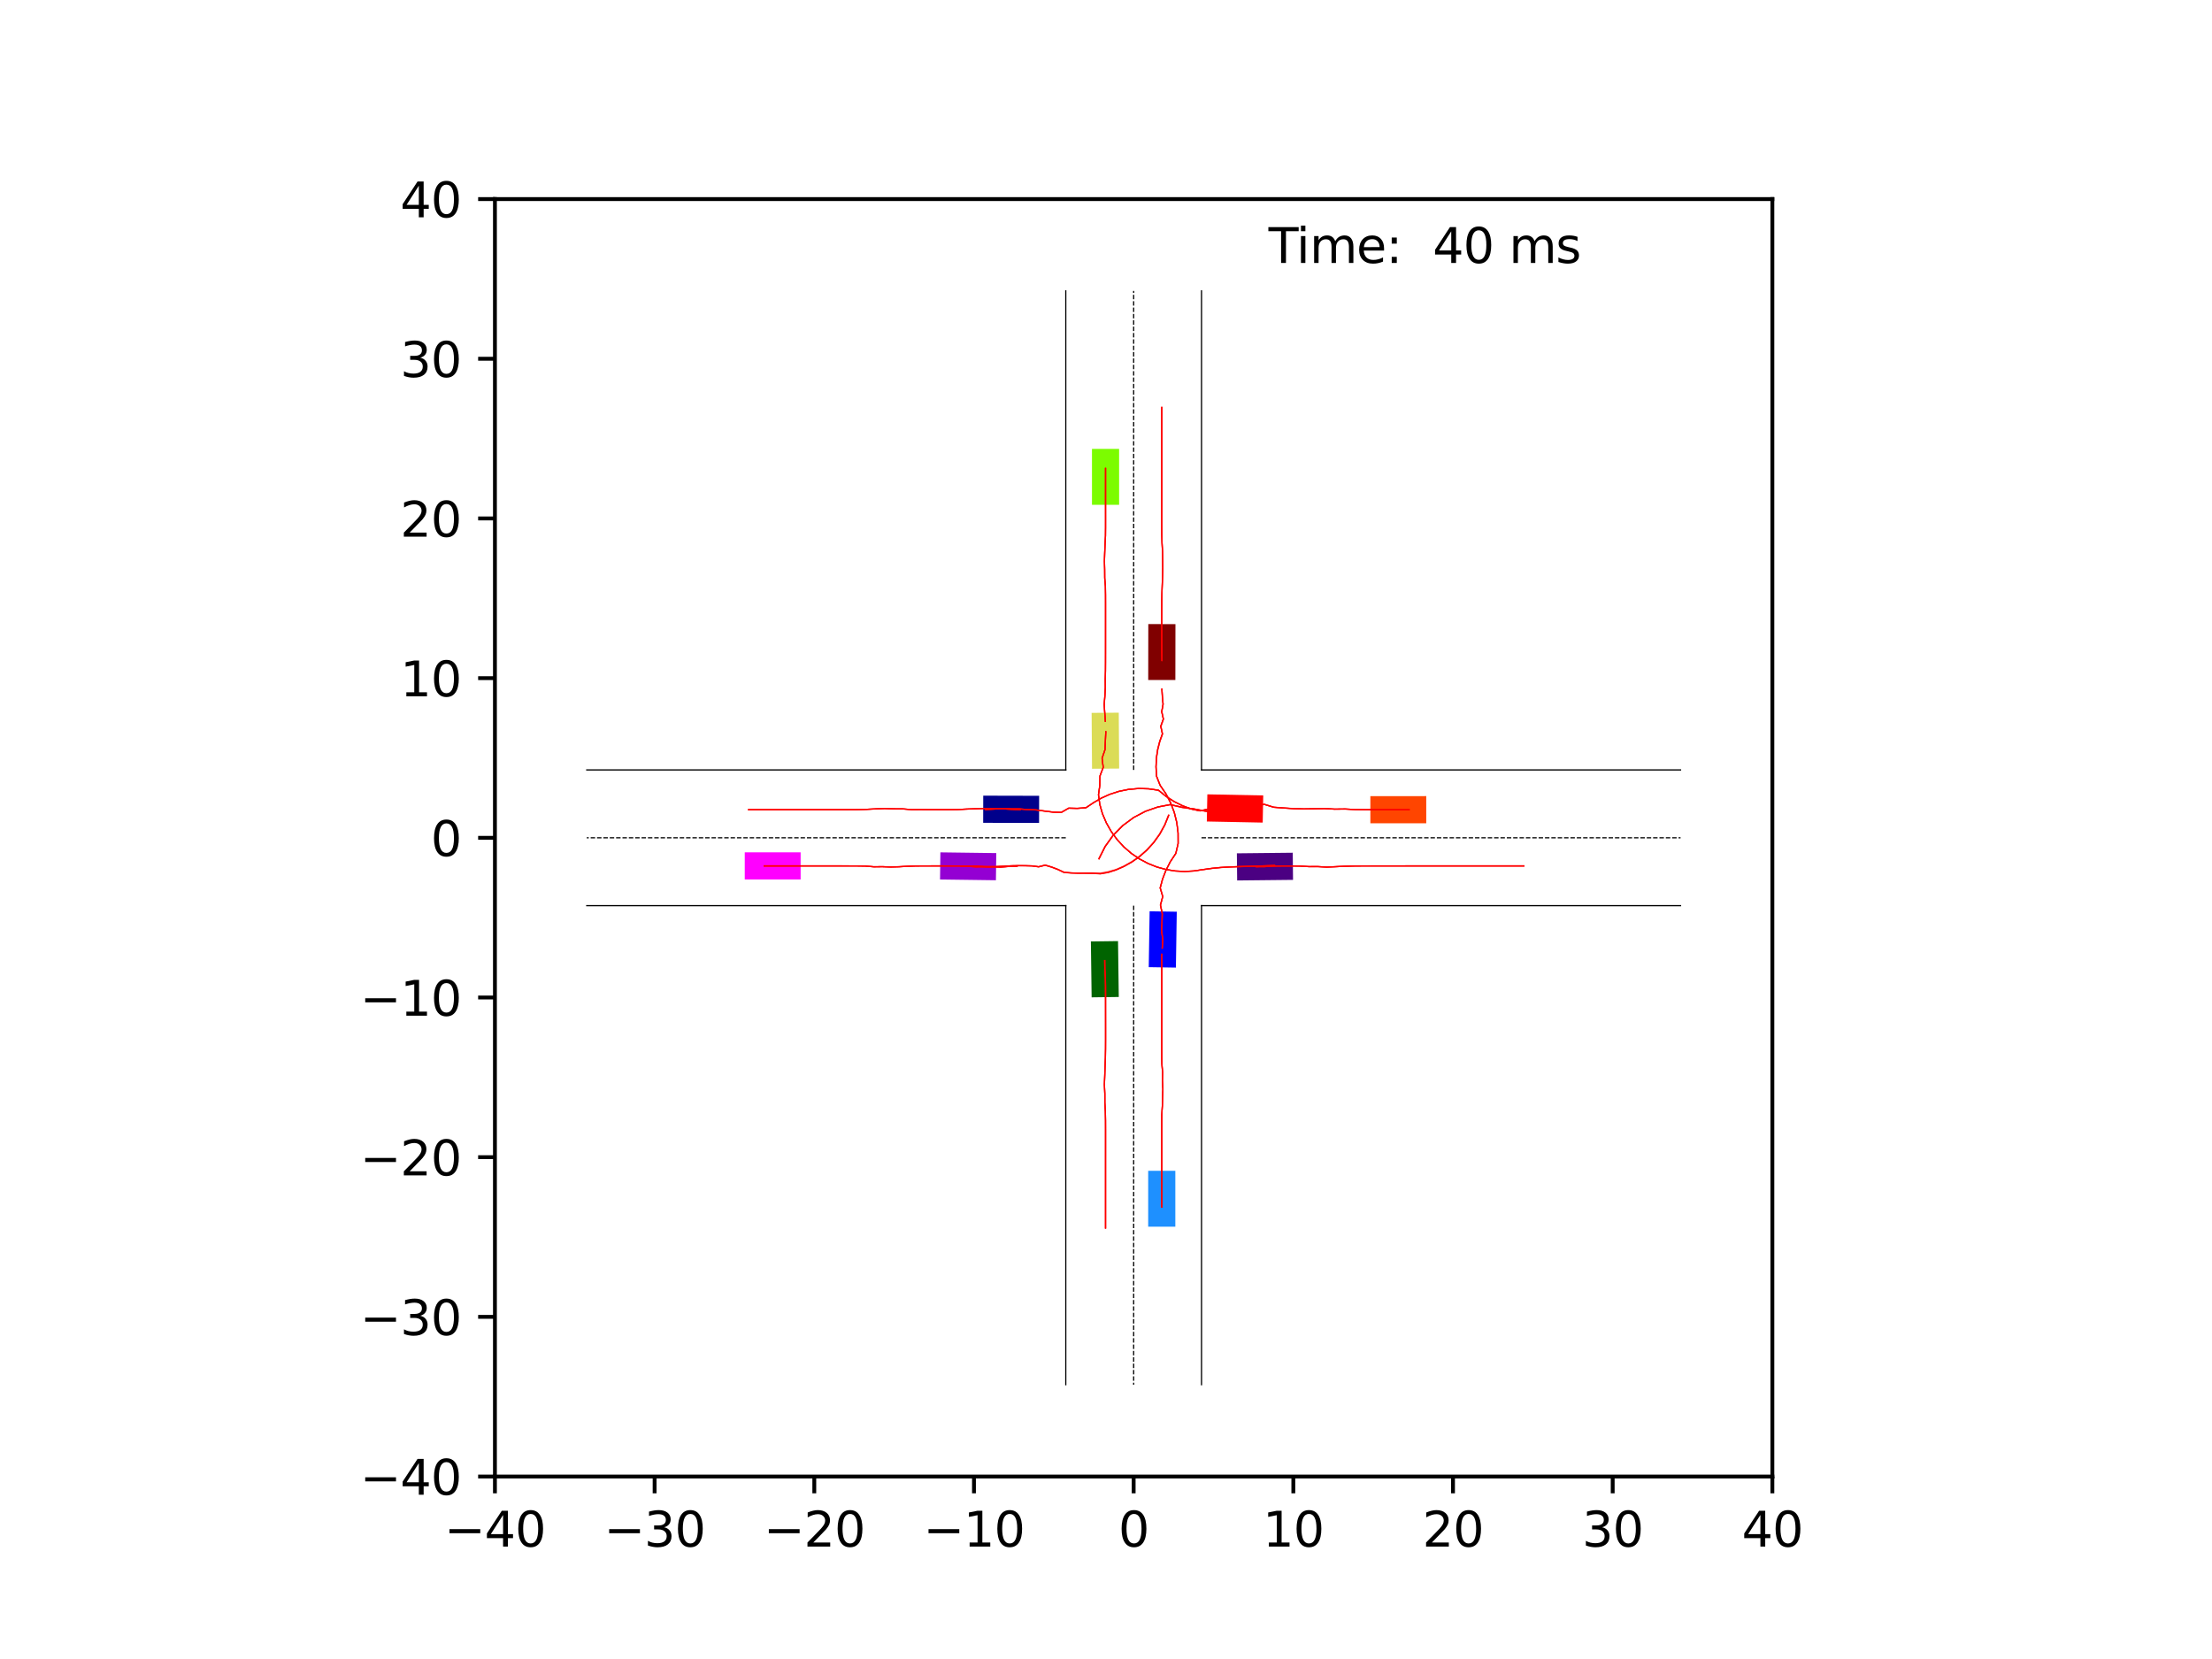 <?xml version="1.0" encoding="utf-8" standalone="no"?>
<!DOCTYPE svg PUBLIC "-//W3C//DTD SVG 1.1//EN"
  "http://www.w3.org/Graphics/SVG/1.1/DTD/svg11.dtd">
<svg xmlns:xlink="http://www.w3.org/1999/xlink" width="460.8pt" height="345.6pt" viewBox="0 0 460.8 345.6" xmlns="http://www.w3.org/2000/svg" version="1.1">
 <defs>
  <style type="text/css">*{stroke-linejoin: round; stroke-linecap: butt}</style>
 </defs>
 <g id="figure_1">
  <g id="patch_1">
   <path d="M 0 345.6 
L 460.8 345.6 
L 460.8 0 
L 0 0 
z
" style="fill: #ffffff"/>
  </g>
  <g id="axes_1">
   <g id="patch_2">
    <path d="M 103.104 307.584 
L 369.216 307.584 
L 369.216 41.472 
L 103.104 41.472 
z
" style="fill: #ffffff"/>
   </g>
   <g id="patch_3">
    <path d="M 216.47 165.779 
L 204.827 165.752 
L 204.814 171.407 
L 216.457 171.434 
z
" clip-path="url(#p7c7350e64f)" style="fill: #00008b"/>
   </g>
   <g id="patch_4">
    <path d="M 244.85 141.66 
L 244.868 130.018 
L 239.213 130.009 
L 239.195 141.651 
z
" clip-path="url(#p7c7350e64f)" style="fill: #800000"/>
   </g>
   <g id="patch_5">
    <path d="M 227.251 196.122 
L 227.406 207.764 
L 233.061 207.688 
L 232.905 196.047 
z
" clip-path="url(#p7c7350e64f)" style="fill: #006400"/>
   </g>
   <g id="patch_6">
    <path d="M 257.721 183.418 
L 269.363 183.293 
L 269.303 177.639 
L 257.661 177.763 
z
" clip-path="url(#p7c7350e64f)" style="fill: #4b0082"/>
   </g>
   <g id="patch_7">
    <path d="M 244.96 201.568 
L 245.144 189.927 
L 239.489 189.838 
L 239.306 201.479 
z
" clip-path="url(#p7c7350e64f)" style="fill: #0000ff"/>
   </g>
   <g id="patch_8">
    <path d="M 263.154 165.706 
L 251.514 165.477 
L 251.403 171.13 
L 263.043 171.36 
z
" clip-path="url(#p7c7350e64f)" style="fill: #ff0000"/>
   </g>
   <g id="patch_9">
    <path d="M 227.404 148.503 
L 227.488 160.145 
L 233.142 160.104 
L 233.059 148.462 
z
" clip-path="url(#p7c7350e64f)" style="fill: #dbdc56"/>
   </g>
   <g id="patch_10">
    <path d="M 195.826 183.215 
L 207.467 183.371 
L 207.543 177.716 
L 195.901 177.561 
z
" clip-path="url(#p7c7350e64f)" style="fill: #9400d3"/>
   </g>
   <g id="patch_11">
    <path d="M 244.843 255.542 
L 244.843 243.9 
L 239.188 243.9 
L 239.188 255.542 
z
" clip-path="url(#p7c7350e64f)" style="fill: #1e90ff"/>
   </g>
   <g id="patch_12">
    <path d="M 297.114 165.845 
L 285.471 165.851 
L 285.474 171.506 
L 297.116 171.5 
z
" clip-path="url(#p7c7350e64f)" style="fill: #ff4500"/>
   </g>
   <g id="patch_13">
    <path d="M 227.477 93.514 
L 227.478 105.156 
L 233.133 105.156 
L 233.132 93.514 
z
" clip-path="url(#p7c7350e64f)" style="fill: #7cfc00"/>
   </g>
   <g id="patch_14">
    <path d="M 155.146 183.211 
L 166.788 183.211 
L 166.788 177.556 
L 155.146 177.556 
z
" clip-path="url(#p7c7350e64f)" style="fill: #ff00ff"/>
   </g>
   <g id="matplotlib.axis_1">
    <g id="xtick_1">
     <g id="line2d_1">
      <defs>
       <path id="m6abb09e173" d="M 0 0 
L 0 3.5 
" style="stroke: #000000; stroke-width: 0.8"/>
      </defs>
      <g>
       <use xlink:href="#m6abb09e173" x="103.104" y="307.584" style="stroke: #000000; stroke-width: 0.8"/>
      </g>
     </g>
     <g id="text_1">
      <!-- −40 -->
      <g transform="translate(92.552 322.182) scale(0.1 -0.1)">
       <defs>
        <path id="DejaVuSans-2212" d="M 678 2272 
L 4684 2272 
L 4684 1741 
L 678 1741 
L 678 2272 
z
" transform="scale(0.016)"/>
        <path id="DejaVuSans-34" d="M 2419 4116 
L 825 1625 
L 2419 1625 
L 2419 4116 
z
M 2253 4666 
L 3047 4666 
L 3047 1625 
L 3713 1625 
L 3713 1100 
L 3047 1100 
L 3047 0 
L 2419 0 
L 2419 1100 
L 313 1100 
L 313 1709 
L 2253 4666 
z
" transform="scale(0.016)"/>
        <path id="DejaVuSans-30" d="M 2034 4250 
Q 1547 4250 1301 3770 
Q 1056 3291 1056 2328 
Q 1056 1369 1301 889 
Q 1547 409 2034 409 
Q 2525 409 2770 889 
Q 3016 1369 3016 2328 
Q 3016 3291 2770 3770 
Q 2525 4250 2034 4250 
z
M 2034 4750 
Q 2819 4750 3233 4129 
Q 3647 3509 3647 2328 
Q 3647 1150 3233 529 
Q 2819 -91 2034 -91 
Q 1250 -91 836 529 
Q 422 1150 422 2328 
Q 422 3509 836 4129 
Q 1250 4750 2034 4750 
z
" transform="scale(0.016)"/>
       </defs>
       <use xlink:href="#DejaVuSans-2212"/>
       <use xlink:href="#DejaVuSans-34" x="83.789"/>
       <use xlink:href="#DejaVuSans-30" x="147.412"/>
      </g>
     </g>
    </g>
    <g id="xtick_2">
     <g id="line2d_2">
      <g>
       <use xlink:href="#m6abb09e173" x="136.368" y="307.584" style="stroke: #000000; stroke-width: 0.8"/>
      </g>
     </g>
     <g id="text_2">
      <!-- −30 -->
      <g transform="translate(125.816 322.182) scale(0.1 -0.1)">
       <defs>
        <path id="DejaVuSans-33" d="M 2597 2516 
Q 3050 2419 3304 2112 
Q 3559 1806 3559 1356 
Q 3559 666 3084 287 
Q 2609 -91 1734 -91 
Q 1441 -91 1130 -33 
Q 819 25 488 141 
L 488 750 
Q 750 597 1062 519 
Q 1375 441 1716 441 
Q 2309 441 2620 675 
Q 2931 909 2931 1356 
Q 2931 1769 2642 2001 
Q 2353 2234 1838 2234 
L 1294 2234 
L 1294 2753 
L 1863 2753 
Q 2328 2753 2575 2939 
Q 2822 3125 2822 3475 
Q 2822 3834 2567 4026 
Q 2313 4219 1838 4219 
Q 1578 4219 1281 4162 
Q 984 4106 628 3988 
L 628 4550 
Q 988 4650 1302 4700 
Q 1616 4750 1894 4750 
Q 2613 4750 3031 4423 
Q 3450 4097 3450 3541 
Q 3450 3153 3228 2886 
Q 3006 2619 2597 2516 
z
" transform="scale(0.016)"/>
       </defs>
       <use xlink:href="#DejaVuSans-2212"/>
       <use xlink:href="#DejaVuSans-33" x="83.789"/>
       <use xlink:href="#DejaVuSans-30" x="147.412"/>
      </g>
     </g>
    </g>
    <g id="xtick_3">
     <g id="line2d_3">
      <g>
       <use xlink:href="#m6abb09e173" x="169.632" y="307.584" style="stroke: #000000; stroke-width: 0.8"/>
      </g>
     </g>
     <g id="text_3">
      <!-- −20 -->
      <g transform="translate(159.08 322.182) scale(0.1 -0.1)">
       <defs>
        <path id="DejaVuSans-32" d="M 1228 531 
L 3431 531 
L 3431 0 
L 469 0 
L 469 531 
Q 828 903 1448 1529 
Q 2069 2156 2228 2338 
Q 2531 2678 2651 2914 
Q 2772 3150 2772 3378 
Q 2772 3750 2511 3984 
Q 2250 4219 1831 4219 
Q 1534 4219 1204 4116 
Q 875 4013 500 3803 
L 500 4441 
Q 881 4594 1212 4672 
Q 1544 4750 1819 4750 
Q 2544 4750 2975 4387 
Q 3406 4025 3406 3419 
Q 3406 3131 3298 2873 
Q 3191 2616 2906 2266 
Q 2828 2175 2409 1742 
Q 1991 1309 1228 531 
z
" transform="scale(0.016)"/>
       </defs>
       <use xlink:href="#DejaVuSans-2212"/>
       <use xlink:href="#DejaVuSans-32" x="83.789"/>
       <use xlink:href="#DejaVuSans-30" x="147.412"/>
      </g>
     </g>
    </g>
    <g id="xtick_4">
     <g id="line2d_4">
      <g>
       <use xlink:href="#m6abb09e173" x="202.896" y="307.584" style="stroke: #000000; stroke-width: 0.8"/>
      </g>
     </g>
     <g id="text_4">
      <!-- −10 -->
      <g transform="translate(192.344 322.182) scale(0.1 -0.1)">
       <defs>
        <path id="DejaVuSans-31" d="M 794 531 
L 1825 531 
L 1825 4091 
L 703 3866 
L 703 4441 
L 1819 4666 
L 2450 4666 
L 2450 531 
L 3481 531 
L 3481 0 
L 794 0 
L 794 531 
z
" transform="scale(0.016)"/>
       </defs>
       <use xlink:href="#DejaVuSans-2212"/>
       <use xlink:href="#DejaVuSans-31" x="83.789"/>
       <use xlink:href="#DejaVuSans-30" x="147.412"/>
      </g>
     </g>
    </g>
    <g id="xtick_5">
     <g id="line2d_5">
      <g>
       <use xlink:href="#m6abb09e173" x="236.16" y="307.584" style="stroke: #000000; stroke-width: 0.8"/>
      </g>
     </g>
     <g id="text_5">
      <!-- 0 -->
      <g transform="translate(232.979 322.182) scale(0.1 -0.1)">
       <use xlink:href="#DejaVuSans-30"/>
      </g>
     </g>
    </g>
    <g id="xtick_6">
     <g id="line2d_6">
      <g>
       <use xlink:href="#m6abb09e173" x="269.424" y="307.584" style="stroke: #000000; stroke-width: 0.8"/>
      </g>
     </g>
     <g id="text_6">
      <!-- 10 -->
      <g transform="translate(263.062 322.182) scale(0.1 -0.1)">
       <use xlink:href="#DejaVuSans-31"/>
       <use xlink:href="#DejaVuSans-30" x="63.623"/>
      </g>
     </g>
    </g>
    <g id="xtick_7">
     <g id="line2d_7">
      <g>
       <use xlink:href="#m6abb09e173" x="302.688" y="307.584" style="stroke: #000000; stroke-width: 0.8"/>
      </g>
     </g>
     <g id="text_7">
      <!-- 20 -->
      <g transform="translate(296.325 322.182) scale(0.1 -0.1)">
       <use xlink:href="#DejaVuSans-32"/>
       <use xlink:href="#DejaVuSans-30" x="63.623"/>
      </g>
     </g>
    </g>
    <g id="xtick_8">
     <g id="line2d_8">
      <g>
       <use xlink:href="#m6abb09e173" x="335.952" y="307.584" style="stroke: #000000; stroke-width: 0.8"/>
      </g>
     </g>
     <g id="text_8">
      <!-- 30 -->
      <g transform="translate(329.589 322.182) scale(0.1 -0.1)">
       <use xlink:href="#DejaVuSans-33"/>
       <use xlink:href="#DejaVuSans-30" x="63.623"/>
      </g>
     </g>
    </g>
    <g id="xtick_9">
     <g id="line2d_9">
      <g>
       <use xlink:href="#m6abb09e173" x="369.216" y="307.584" style="stroke: #000000; stroke-width: 0.8"/>
      </g>
     </g>
     <g id="text_9">
      <!-- 40 -->
      <g transform="translate(362.853 322.182) scale(0.1 -0.1)">
       <use xlink:href="#DejaVuSans-34"/>
       <use xlink:href="#DejaVuSans-30" x="63.623"/>
      </g>
     </g>
    </g>
   </g>
   <g id="matplotlib.axis_2">
    <g id="ytick_1">
     <g id="line2d_10">
      <defs>
       <path id="m838099e446" d="M 0 0 
L -3.5 0 
" style="stroke: #000000; stroke-width: 0.8"/>
      </defs>
      <g>
       <use xlink:href="#m838099e446" x="103.104" y="307.584" style="stroke: #000000; stroke-width: 0.8"/>
      </g>
     </g>
     <g id="text_10">
      <!-- −40 -->
      <g transform="translate(74.999 311.383) scale(0.1 -0.1)">
       <use xlink:href="#DejaVuSans-2212"/>
       <use xlink:href="#DejaVuSans-34" x="83.789"/>
       <use xlink:href="#DejaVuSans-30" x="147.412"/>
      </g>
     </g>
    </g>
    <g id="ytick_2">
     <g id="line2d_11">
      <g>
       <use xlink:href="#m838099e446" x="103.104" y="274.32" style="stroke: #000000; stroke-width: 0.8"/>
      </g>
     </g>
     <g id="text_11">
      <!-- −30 -->
      <g transform="translate(74.999 278.119) scale(0.1 -0.1)">
       <use xlink:href="#DejaVuSans-2212"/>
       <use xlink:href="#DejaVuSans-33" x="83.789"/>
       <use xlink:href="#DejaVuSans-30" x="147.412"/>
      </g>
     </g>
    </g>
    <g id="ytick_3">
     <g id="line2d_12">
      <g>
       <use xlink:href="#m838099e446" x="103.104" y="241.056" style="stroke: #000000; stroke-width: 0.8"/>
      </g>
     </g>
     <g id="text_12">
      <!-- −20 -->
      <g transform="translate(74.999 244.855) scale(0.1 -0.1)">
       <use xlink:href="#DejaVuSans-2212"/>
       <use xlink:href="#DejaVuSans-32" x="83.789"/>
       <use xlink:href="#DejaVuSans-30" x="147.412"/>
      </g>
     </g>
    </g>
    <g id="ytick_4">
     <g id="line2d_13">
      <g>
       <use xlink:href="#m838099e446" x="103.104" y="207.792" style="stroke: #000000; stroke-width: 0.8"/>
      </g>
     </g>
     <g id="text_13">
      <!-- −10 -->
      <g transform="translate(74.999 211.591) scale(0.1 -0.1)">
       <use xlink:href="#DejaVuSans-2212"/>
       <use xlink:href="#DejaVuSans-31" x="83.789"/>
       <use xlink:href="#DejaVuSans-30" x="147.412"/>
      </g>
     </g>
    </g>
    <g id="ytick_5">
     <g id="line2d_14">
      <g>
       <use xlink:href="#m838099e446" x="103.104" y="174.528" style="stroke: #000000; stroke-width: 0.8"/>
      </g>
     </g>
     <g id="text_14">
      <!-- 0 -->
      <g transform="translate(89.742 178.327) scale(0.1 -0.1)">
       <use xlink:href="#DejaVuSans-30"/>
      </g>
     </g>
    </g>
    <g id="ytick_6">
     <g id="line2d_15">
      <g>
       <use xlink:href="#m838099e446" x="103.104" y="141.264" style="stroke: #000000; stroke-width: 0.8"/>
      </g>
     </g>
     <g id="text_15">
      <!-- 10 -->
      <g transform="translate(83.379 145.063) scale(0.1 -0.1)">
       <use xlink:href="#DejaVuSans-31"/>
       <use xlink:href="#DejaVuSans-30" x="63.623"/>
      </g>
     </g>
    </g>
    <g id="ytick_7">
     <g id="line2d_16">
      <g>
       <use xlink:href="#m838099e446" x="103.104" y="108" style="stroke: #000000; stroke-width: 0.8"/>
      </g>
     </g>
     <g id="text_16">
      <!-- 20 -->
      <g transform="translate(83.379 111.799) scale(0.1 -0.1)">
       <use xlink:href="#DejaVuSans-32"/>
       <use xlink:href="#DejaVuSans-30" x="63.623"/>
      </g>
     </g>
    </g>
    <g id="ytick_8">
     <g id="line2d_17">
      <g>
       <use xlink:href="#m838099e446" x="103.104" y="74.736" style="stroke: #000000; stroke-width: 0.8"/>
      </g>
     </g>
     <g id="text_17">
      <!-- 30 -->
      <g transform="translate(83.379 78.535) scale(0.1 -0.1)">
       <use xlink:href="#DejaVuSans-33"/>
       <use xlink:href="#DejaVuSans-30" x="63.623"/>
      </g>
     </g>
    </g>
    <g id="ytick_9">
     <g id="line2d_18">
      <g>
       <use xlink:href="#m838099e446" x="103.104" y="41.472" style="stroke: #000000; stroke-width: 0.8"/>
      </g>
     </g>
     <g id="text_18">
      <!-- 40 -->
      <g transform="translate(83.379 45.271) scale(0.1 -0.1)">
       <use xlink:href="#DejaVuSans-34"/>
       <use xlink:href="#DejaVuSans-30" x="63.623"/>
      </g>
     </g>
    </g>
   </g>
   <g id="line2d_19">
    <path d="M 250.297 288.457 
L 250.297 188.665 
" clip-path="url(#p7c7350e64f)" style="fill: none; stroke: #000000; stroke-width: 0.25; stroke-linecap: square"/>
   </g>
   <g id="line2d_20">
    <path d="M 250.297 188.665 
L 350.089 188.665 
" clip-path="url(#p7c7350e64f)" style="fill: none; stroke: #000000; stroke-width: 0.25; stroke-linecap: square"/>
   </g>
   <g id="line2d_21">
    <path d="M 350.089 160.391 
L 250.297 160.391 
" clip-path="url(#p7c7350e64f)" style="fill: none; stroke: #000000; stroke-width: 0.25; stroke-linecap: square"/>
   </g>
   <g id="line2d_22">
    <path d="M 250.297 160.391 
L 250.297 60.599 
" clip-path="url(#p7c7350e64f)" style="fill: none; stroke: #000000; stroke-width: 0.25; stroke-linecap: square"/>
   </g>
   <g id="line2d_23">
    <path d="M 222.023 60.599 
L 222.023 160.391 
" clip-path="url(#p7c7350e64f)" style="fill: none; stroke: #000000; stroke-width: 0.25; stroke-linecap: square"/>
   </g>
   <g id="line2d_24">
    <path d="M 222.023 160.391 
L 122.231 160.391 
" clip-path="url(#p7c7350e64f)" style="fill: none; stroke: #000000; stroke-width: 0.25; stroke-linecap: square"/>
   </g>
   <g id="line2d_25">
    <path d="M 122.231 188.665 
L 222.023 188.665 
" clip-path="url(#p7c7350e64f)" style="fill: none; stroke: #000000; stroke-width: 0.25; stroke-linecap: square"/>
   </g>
   <g id="line2d_26">
    <path d="M 222.023 188.665 
L 222.023 288.457 
" clip-path="url(#p7c7350e64f)" style="fill: none; stroke: #000000; stroke-width: 0.25; stroke-linecap: square"/>
   </g>
   <g id="line2d_27">
    <path d="M 250.297 174.528 
L 350.089 174.528 
" clip-path="url(#p7c7350e64f)" style="fill: none; stroke-dasharray: 0.925,0.4; stroke-dashoffset: 0; stroke: #000000; stroke-width: 0.25"/>
   </g>
   <g id="line2d_28">
    <path d="M 236.16 160.391 
L 236.16 60.599 
" clip-path="url(#p7c7350e64f)" style="fill: none; stroke-dasharray: 0.925,0.4; stroke-dashoffset: 0; stroke: #000000; stroke-width: 0.25"/>
   </g>
   <g id="line2d_29">
    <path d="M 222.023 174.528 
L 122.231 174.528 
" clip-path="url(#p7c7350e64f)" style="fill: none; stroke-dasharray: 0.925,0.4; stroke-dashoffset: 0; stroke: #000000; stroke-width: 0.25"/>
   </g>
   <g id="line2d_30">
    <path d="M 236.16 188.665 
L 236.16 288.457 
" clip-path="url(#p7c7350e64f)" style="fill: none; stroke-dasharray: 0.925,0.4; stroke-dashoffset: 0; stroke: #000000; stroke-width: 0.25"/>
   </g>
   <g id="line2d_31">
    <path d="M 212.524 168.663 
L 210.642 168.593 
L 208.763 168.493 
L 206.881 168.472 
L 205 168.416 
L 203.118 168.482 
L 201.237 168.552 
L 199.356 168.65 
L 197.472 168.667 
L 195.588 168.668 
L 193.703 168.663 
L 191.817 168.655 
L 189.93 168.663 
L 188.049 168.512 
L 186.161 168.5 
L 184.275 168.43 
L 182.388 168.51 
L 180.502 168.602 
L 178.614 168.66 
L 176.726 168.669 
L 174.838 168.671 
L 172.95 168.672 
L 171.062 168.673 
L 169.174 168.673 
L 167.286 168.673 
L 165.398 168.673 
L 163.51 168.672 
L 161.622 168.673 
L 159.735 168.673 
L 157.847 168.673 
L 155.959 168.672 
" clip-path="url(#p7c7350e64f)" style="fill: none; stroke: #ff0000; stroke-opacity: 0.2; stroke-width: 0.25; stroke-linecap: square"/>
   </g>
   <g id="line2d_32">
    <path d="M 212.524 168.663 
L 210.642 168.593 
L 208.763 168.493 
L 206.881 168.472 
L 205 168.416 
L 203.118 168.482 
L 201.237 168.552 
L 199.356 168.65 
L 197.472 168.667 
L 195.588 168.668 
L 193.703 168.663 
L 191.817 168.654 
L 189.93 168.662 
L 188.049 168.51 
L 186.161 168.499 
L 184.275 168.429 
L 182.388 168.509 
L 180.502 168.601 
L 178.614 168.659 
L 176.726 168.669 
L 174.838 168.671 
L 172.95 168.672 
L 171.062 168.673 
L 169.174 168.673 
L 167.286 168.673 
L 165.398 168.672 
L 163.51 168.672 
L 161.622 168.672 
L 159.734 168.672 
L 157.847 168.672 
L 155.959 168.672 
" clip-path="url(#p7c7350e64f)" style="fill: none; stroke: #ff0000; stroke-opacity: 0.4; stroke-width: 0.25; stroke-linecap: square"/>
   </g>
   <g id="line2d_33">
    <path d="M 212.524 168.663 
L 210.642 168.593 
L 208.763 168.493 
L 206.881 168.472 
L 205 168.416 
L 203.118 168.482 
L 201.237 168.553 
L 199.356 168.651 
L 197.472 168.668 
L 195.588 168.669 
L 193.703 168.664 
L 191.817 168.655 
L 189.93 168.662 
L 188.049 168.51 
L 186.161 168.5 
L 184.275 168.43 
L 182.388 168.509 
L 180.502 168.601 
L 178.614 168.66 
L 176.726 168.669 
L 174.838 168.671 
L 172.95 168.672 
L 171.062 168.673 
L 169.174 168.673 
L 167.286 168.673 
L 165.398 168.672 
L 163.51 168.672 
L 161.622 168.672 
L 159.735 168.672 
L 157.847 168.672 
L 155.959 168.672 
" clip-path="url(#p7c7350e64f)" style="fill: none; stroke: #ff0000; stroke-opacity: 0.6; stroke-width: 0.25; stroke-linecap: square"/>
   </g>
   <g id="line2d_34">
    <path d="M 212.524 168.663 
L 210.642 168.593 
L 208.763 168.493 
L 206.881 168.473 
L 205 168.416 
L 203.118 168.483 
L 201.237 168.553 
L 199.356 168.651 
L 197.472 168.669 
L 195.588 168.67 
L 193.703 168.664 
L 191.817 168.655 
L 189.93 168.661 
L 188.049 168.509 
L 186.161 168.5 
L 184.275 168.43 
L 182.388 168.508 
L 180.502 168.601 
L 178.614 168.659 
L 176.726 168.669 
L 174.838 168.671 
L 172.95 168.672 
L 171.062 168.673 
L 169.174 168.673 
L 167.286 168.672 
L 165.398 168.672 
L 163.51 168.672 
L 161.622 168.672 
L 159.735 168.672 
L 157.847 168.672 
L 155.959 168.672 
" clip-path="url(#p7c7350e64f)" style="fill: none; stroke: #ff0000; stroke-opacity: 0.8; stroke-width: 0.25; stroke-linecap: square"/>
   </g>
   <g id="line2d_35">
    <path d="M 212.524 168.663 
L 210.642 168.593 
L 208.763 168.493 
L 206.881 168.473 
L 205 168.417 
L 203.118 168.484 
L 201.237 168.554 
L 199.356 168.652 
L 197.472 168.67 
L 195.588 168.67 
L 193.703 168.665 
L 191.817 168.655 
L 189.93 168.661 
L 188.049 168.509 
L 186.161 168.5 
L 184.275 168.431 
L 182.388 168.508 
L 180.502 168.601 
L 178.614 168.66 
L 176.726 168.669 
L 174.838 168.672 
L 172.95 168.673 
L 171.062 168.673 
L 169.174 168.673 
L 167.286 168.673 
L 165.398 168.672 
L 163.51 168.672 
L 161.622 168.672 
L 159.735 168.672 
L 157.847 168.672 
L 155.959 168.672 
" clip-path="url(#p7c7350e64f)" style="fill: none; stroke: #ff0000; stroke-width: 0.25; stroke-linecap: square"/>
   </g>
   <g id="line2d_36">
    <path d="M 242.057 137.582 
L 242.031 135.834 
L 242.015 134.083 
L 242.006 132.329 
L 242.002 130.573 
L 242.003 128.815 
L 242.009 127.055 
L 242.024 125.296 
L 242.056 123.536 
L 242.119 121.777 
L 242.183 120.018 
L 242.234 118.258 
L 242.204 116.499 
L 242.163 114.74 
L 242.072 112.983 
L 242.028 111.225 
L 242.012 109.467 
L 242.009 107.71 
L 242.012 105.952 
L 242.015 104.195 
L 242.017 102.438 
L 242.017 100.682 
L 242.016 98.925 
L 242.016 97.169 
L 242.016 95.413 
L 242.016 93.657 
L 242.016 91.901 
L 242.016 90.145 
L 242.016 88.389 
L 242.016 86.633 
L 242.016 84.877 
" clip-path="url(#p7c7350e64f)" style="fill: none; stroke: #ff0000; stroke-opacity: 0.2; stroke-width: 0.25; stroke-linecap: square"/>
   </g>
   <g id="line2d_37">
    <path d="M 242.057 137.582 
L 242.031 135.834 
L 242.015 134.083 
L 242.006 132.329 
L 242.002 130.572 
L 242.003 128.815 
L 242.009 127.055 
L 242.024 125.296 
L 242.056 123.536 
L 242.119 121.777 
L 242.183 120.018 
L 242.234 118.258 
L 242.204 116.499 
L 242.163 114.74 
L 242.071 112.983 
L 242.027 111.225 
L 242.011 109.467 
L 242.01 107.71 
L 242.012 105.952 
L 242.015 104.195 
L 242.017 102.438 
L 242.017 100.682 
L 242.016 98.925 
L 242.016 97.169 
L 242.016 95.413 
L 242.016 93.657 
L 242.016 91.901 
L 242.016 90.145 
L 242.016 88.389 
L 242.016 86.633 
L 242.016 84.877 
" clip-path="url(#p7c7350e64f)" style="fill: none; stroke: #ff0000; stroke-opacity: 0.4; stroke-width: 0.25; stroke-linecap: square"/>
   </g>
   <g id="line2d_38">
    <path d="M 242.057 137.582 
L 242.031 135.834 
L 242.015 134.083 
L 242.006 132.329 
L 242.003 130.572 
L 242.003 128.814 
L 242.009 127.055 
L 242.024 125.296 
L 242.055 123.536 
L 242.119 121.777 
L 242.183 120.018 
L 242.234 118.258 
L 242.204 116.499 
L 242.163 114.74 
L 242.07 112.983 
L 242.027 111.225 
L 242.012 109.467 
L 242.01 107.71 
L 242.013 105.952 
L 242.015 104.195 
L 242.017 102.438 
L 242.017 100.682 
L 242.016 98.925 
L 242.016 97.169 
L 242.016 95.413 
L 242.016 93.657 
L 242.016 91.901 
L 242.016 90.145 
L 242.016 88.389 
L 242.016 86.633 
L 242.016 84.877 
" clip-path="url(#p7c7350e64f)" style="fill: none; stroke: #ff0000; stroke-opacity: 0.6; stroke-width: 0.25; stroke-linecap: square"/>
   </g>
   <g id="line2d_39">
    <path d="M 242.057 137.582 
L 242.031 135.834 
L 242.015 134.083 
L 242.007 132.329 
L 242.003 130.572 
L 242.004 128.814 
L 242.009 127.055 
L 242.023 125.296 
L 242.055 123.536 
L 242.119 121.777 
L 242.183 120.018 
L 242.234 118.258 
L 242.204 116.499 
L 242.163 114.74 
L 242.069 112.983 
L 242.026 111.225 
L 242.011 109.467 
L 242.01 107.71 
L 242.013 105.952 
L 242.015 104.195 
L 242.017 102.438 
L 242.017 100.682 
L 242.016 98.925 
L 242.016 97.169 
L 242.016 95.413 
L 242.016 93.657 
L 242.016 91.901 
L 242.016 90.145 
L 242.016 88.389 
L 242.016 86.633 
L 242.016 84.877 
" clip-path="url(#p7c7350e64f)" style="fill: none; stroke: #ff0000; stroke-opacity: 0.8; stroke-width: 0.25; stroke-linecap: square"/>
   </g>
   <g id="line2d_40">
    <path d="M 242.057 137.582 
L 242.031 135.834 
L 242.016 134.083 
L 242.007 132.329 
L 242.003 130.572 
L 242.004 128.814 
L 242.009 127.055 
L 242.023 125.296 
L 242.055 123.536 
L 242.119 121.777 
L 242.183 120.018 
L 242.235 118.258 
L 242.204 116.499 
L 242.163 114.74 
L 242.069 112.983 
L 242.026 111.225 
L 242.011 109.467 
L 242.01 107.71 
L 242.013 105.952 
L 242.016 104.195 
L 242.017 102.438 
L 242.016 100.682 
L 242.016 98.925 
L 242.016 97.169 
L 242.016 95.413 
L 242.016 93.657 
L 242.016 91.901 
L 242.016 90.145 
L 242.016 88.389 
L 242.016 86.633 
L 242.016 84.877 
" clip-path="url(#p7c7350e64f)" style="fill: none; stroke: #ff0000; stroke-width: 0.25; stroke-linecap: square"/>
   </g>
   <g id="line2d_41">
    <path d="M 230.133 200.107 
L 230.155 201.905 
L 230.272 203.711 
L 230.298 205.53 
L 230.304 207.358 
L 230.306 209.195 
L 230.307 211.039 
L 230.309 212.89 
L 230.31 214.746 
L 230.31 216.606 
L 230.303 218.469 
L 230.274 220.335 
L 230.197 222.201 
L 230.138 224.069 
L 230.069 225.938 
L 230.15 227.806 
L 230.156 229.677 
L 230.265 231.543 
L 230.299 233.412 
L 230.305 235.281 
L 230.306 237.15 
L 230.305 239.017 
L 230.304 240.885 
L 230.304 242.752 
L 230.304 244.618 
L 230.304 246.484 
L 230.304 248.35 
L 230.304 250.216 
L 230.305 252.082 
L 230.305 253.947 
L 230.304 255.813 
" clip-path="url(#p7c7350e64f)" style="fill: none; stroke: #ff0000; stroke-opacity: 0.2; stroke-width: 0.25; stroke-linecap: square"/>
   </g>
   <g id="line2d_42">
    <path d="M 230.133 200.107 
L 230.155 201.905 
L 230.272 203.711 
L 230.298 205.53 
L 230.304 207.358 
L 230.306 209.195 
L 230.307 211.039 
L 230.309 212.89 
L 230.311 214.746 
L 230.311 216.606 
L 230.303 218.469 
L 230.275 220.335 
L 230.197 222.201 
L 230.139 224.069 
L 230.069 225.938 
L 230.151 227.807 
L 230.156 229.677 
L 230.266 231.543 
L 230.299 233.413 
L 230.305 235.281 
L 230.306 237.15 
L 230.305 239.018 
L 230.305 240.885 
L 230.304 242.752 
L 230.304 244.619 
L 230.304 246.485 
L 230.304 248.351 
L 230.304 250.216 
L 230.304 252.082 
L 230.304 253.948 
L 230.304 255.813 
" clip-path="url(#p7c7350e64f)" style="fill: none; stroke: #ff0000; stroke-opacity: 0.4; stroke-width: 0.25; stroke-linecap: square"/>
   </g>
   <g id="line2d_43">
    <path d="M 230.133 200.107 
L 230.155 201.905 
L 230.272 203.711 
L 230.298 205.53 
L 230.304 207.358 
L 230.306 209.195 
L 230.307 211.039 
L 230.309 212.89 
L 230.31 214.746 
L 230.31 216.606 
L 230.303 218.469 
L 230.275 220.335 
L 230.196 222.201 
L 230.138 224.069 
L 230.068 225.938 
L 230.15 227.806 
L 230.155 229.677 
L 230.265 231.543 
L 230.299 233.412 
L 230.305 235.281 
L 230.305 237.15 
L 230.305 239.018 
L 230.304 240.885 
L 230.304 242.752 
L 230.304 244.618 
L 230.304 246.485 
L 230.304 248.351 
L 230.304 250.216 
L 230.304 252.082 
L 230.304 253.947 
L 230.304 255.813 
" clip-path="url(#p7c7350e64f)" style="fill: none; stroke: #ff0000; stroke-opacity: 0.6; stroke-width: 0.25; stroke-linecap: square"/>
   </g>
   <g id="line2d_44">
    <path d="M 230.133 200.107 
L 230.156 201.905 
L 230.272 203.711 
L 230.298 205.53 
L 230.304 207.358 
L 230.306 209.195 
L 230.307 211.039 
L 230.309 212.89 
L 230.311 214.746 
L 230.311 216.606 
L 230.303 218.469 
L 230.275 220.335 
L 230.197 222.201 
L 230.139 224.069 
L 230.069 225.938 
L 230.151 227.806 
L 230.156 229.677 
L 230.266 231.543 
L 230.3 233.413 
L 230.305 235.281 
L 230.306 237.15 
L 230.305 239.018 
L 230.305 240.885 
L 230.304 242.752 
L 230.304 244.619 
L 230.304 246.485 
L 230.304 248.351 
L 230.304 250.216 
L 230.304 252.082 
L 230.304 253.947 
L 230.304 255.813 
" clip-path="url(#p7c7350e64f)" style="fill: none; stroke: #ff0000; stroke-opacity: 0.8; stroke-width: 0.25; stroke-linecap: square"/>
   </g>
   <g id="line2d_45">
    <path d="M 230.133 200.107 
L 230.156 201.905 
L 230.272 203.711 
L 230.298 205.53 
L 230.304 207.358 
L 230.306 209.195 
L 230.307 211.039 
L 230.309 212.89 
L 230.31 214.746 
L 230.31 216.606 
L 230.303 218.469 
L 230.275 220.335 
L 230.196 222.201 
L 230.138 224.069 
L 230.068 225.938 
L 230.151 227.806 
L 230.155 229.677 
L 230.265 231.543 
L 230.299 233.412 
L 230.305 235.281 
L 230.305 237.15 
L 230.305 239.018 
L 230.304 240.885 
L 230.304 242.752 
L 230.304 244.619 
L 230.304 246.485 
L 230.304 248.351 
L 230.304 250.216 
L 230.304 252.082 
L 230.304 253.947 
L 230.304 255.813 
" clip-path="url(#p7c7350e64f)" style="fill: none; stroke: #ff0000; stroke-width: 0.25; stroke-linecap: square"/>
   </g>
   <g id="line2d_46">
    <path d="M 261.703 180.543 
L 263.512 180.528 
L 265.326 180.41 
L 267.152 180.386 
L 268.986 180.387 
L 270.828 180.413 
L 272.672 180.526 
L 274.526 180.52 
L 276.381 180.624 
L 278.241 180.54 
L 280.103 180.449 
L 281.968 180.4 
L 283.836 180.384 
L 285.704 180.382 
L 287.573 180.383 
L 289.442 180.384 
L 291.311 180.384 
L 293.18 180.384 
L 295.049 180.383 
L 296.917 180.384 
L 298.784 180.384 
L 300.652 180.384 
L 302.518 180.384 
L 304.385 180.384 
L 306.251 180.384 
L 308.117 180.384 
L 309.983 180.384 
L 311.848 180.384 
L 313.713 180.384 
L 315.579 180.384 
L 317.444 180.384 
" clip-path="url(#p7c7350e64f)" style="fill: none; stroke: #ff0000; stroke-opacity: 0.2; stroke-width: 0.25; stroke-linecap: square"/>
   </g>
   <g id="line2d_47">
    <path d="M 261.703 180.543 
L 263.512 180.528 
L 265.326 180.41 
L 267.152 180.387 
L 268.986 180.388 
L 270.828 180.415 
L 272.672 180.528 
L 274.526 180.522 
L 276.381 180.626 
L 278.241 180.543 
L 280.103 180.451 
L 281.968 180.402 
L 283.836 180.386 
L 285.704 180.383 
L 287.573 180.384 
L 289.442 180.385 
L 291.311 180.385 
L 293.18 180.384 
L 295.049 180.384 
L 296.917 180.384 
L 298.784 180.384 
L 300.652 180.384 
L 302.519 180.384 
L 304.385 180.384 
L 306.251 180.384 
L 308.117 180.384 
L 309.983 180.384 
L 311.848 180.384 
L 313.714 180.384 
L 315.579 180.384 
L 317.444 180.384 
" clip-path="url(#p7c7350e64f)" style="fill: none; stroke: #ff0000; stroke-opacity: 0.4; stroke-width: 0.25; stroke-linecap: square"/>
   </g>
   <g id="line2d_48">
    <path d="M 261.703 180.543 
L 263.512 180.528 
L 265.326 180.411 
L 267.152 180.388 
L 268.986 180.39 
L 270.828 180.417 
L 272.672 180.531 
L 274.526 180.525 
L 276.381 180.63 
L 278.241 180.545 
L 280.103 180.454 
L 281.968 180.404 
L 283.836 180.388 
L 285.704 180.385 
L 287.573 180.385 
L 289.442 180.386 
L 291.311 180.385 
L 293.18 180.384 
L 295.049 180.384 
L 296.917 180.384 
L 298.784 180.384 
L 300.652 180.384 
L 302.519 180.384 
L 304.385 180.384 
L 306.251 180.384 
L 308.117 180.384 
L 309.983 180.384 
L 311.848 180.384 
L 313.714 180.384 
L 315.579 180.384 
L 317.444 180.384 
" clip-path="url(#p7c7350e64f)" style="fill: none; stroke: #ff0000; stroke-opacity: 0.6; stroke-width: 0.25; stroke-linecap: square"/>
   </g>
   <g id="line2d_49">
    <path d="M 261.703 180.543 
L 263.512 180.528 
L 265.326 180.411 
L 267.152 180.389 
L 268.986 180.391 
L 270.828 180.419 
L 272.672 180.533 
L 274.526 180.528 
L 276.381 180.633 
L 278.241 180.548 
L 280.103 180.456 
L 281.968 180.406 
L 283.836 180.389 
L 285.704 180.386 
L 287.573 180.386 
L 289.442 180.386 
L 291.311 180.385 
L 293.18 180.384 
L 295.049 180.383 
L 296.917 180.383 
L 298.785 180.383 
L 300.652 180.384 
L 302.519 180.384 
L 304.385 180.384 
L 306.251 180.384 
L 308.117 180.384 
L 309.983 180.384 
L 311.848 180.384 
L 313.714 180.384 
L 315.579 180.384 
L 317.444 180.384 
" clip-path="url(#p7c7350e64f)" style="fill: none; stroke: #ff0000; stroke-opacity: 0.8; stroke-width: 0.25; stroke-linecap: square"/>
   </g>
   <g id="line2d_50">
    <path d="M 261.703 180.543 
L 263.512 180.528 
L 265.326 180.411 
L 267.152 180.388 
L 268.986 180.391 
L 270.828 180.419 
L 272.672 180.533 
L 274.526 180.528 
L 276.381 180.633 
L 278.241 180.548 
L 280.103 180.455 
L 281.968 180.405 
L 283.836 180.388 
L 285.704 180.384 
L 287.573 180.384 
L 289.442 180.384 
L 291.311 180.384 
L 293.18 180.383 
L 295.049 180.382 
L 296.917 180.382 
L 298.785 180.383 
L 300.652 180.383 
L 302.519 180.383 
L 304.385 180.384 
L 306.251 180.384 
L 308.117 180.384 
L 309.983 180.384 
L 311.848 180.384 
L 313.714 180.384 
L 315.579 180.384 
L 317.444 180.384 
" clip-path="url(#p7c7350e64f)" style="fill: none; stroke: #ff0000; stroke-width: 0.25; stroke-linecap: square"/>
   </g>
   <g id="line2d_51">
    <path d="M 242.113 197.5 
L 242.224 195.703 
L 241.988 193.92 
L 242.068 192.123 
L 242.1 190.317 
L 241.734 188.535 
L 242.212 186.758 
L 241.683 184.963 
L 242.175 183.12 
L 242.875 181.295 
L 243.79 179.508 
L 244.928 177.783 
L 245.428 175.723 
L 245.423 173.56 
L 245.16 171.39 
L 244.639 169.267 
L 243.875 167.241 
L 242.893 165.354 
L 241.725 163.638 
L 240.984 161.768 
L 240.874 159.834 
L 240.965 157.976 
L 241.234 156.212 
L 241.658 154.547 
L 242.219 152.979 
L 241.873 151.388 
L 242.415 149.876 
L 242.079 148.319 
L 242.284 146.746 
L 242.127 145.17 
L 242.043 143.59 
" clip-path="url(#p7c7350e64f)" style="fill: none; stroke: #ff0000; stroke-opacity: 0.2; stroke-width: 0.25; stroke-linecap: square"/>
   </g>
   <g id="line2d_52">
    <path d="M 242.113 197.5 
L 242.225 195.703 
L 241.985 193.921 
L 242.07 192.125 
L 242.112 190.32 
L 241.738 188.54 
L 242.217 186.763 
L 241.688 184.968 
L 242.182 183.125 
L 242.881 181.299 
L 243.798 179.51 
L 244.938 177.784 
L 245.427 175.717 
L 245.418 173.549 
L 245.149 171.374 
L 244.621 169.246 
L 243.848 167.216 
L 242.855 165.324 
L 241.677 163.603 
L 240.942 161.721 
L 240.828 159.778 
L 240.917 157.912 
L 241.186 156.143 
L 241.61 154.476 
L 242.17 152.909 
L 241.822 151.322 
L 242.364 149.815 
L 242.021 148.265 
L 242.275 146.706 
L 242.132 145.136 
L 242.05 143.562 
" clip-path="url(#p7c7350e64f)" style="fill: none; stroke: #ff0000; stroke-opacity: 0.4; stroke-width: 0.25; stroke-linecap: square"/>
   </g>
   <g id="line2d_53">
    <path d="M 242.113 197.5 
L 242.225 195.703 
L 241.983 193.921 
L 242.07 192.125 
L 242.117 190.32 
L 241.74 188.541 
L 242.219 186.763 
L 241.69 184.968 
L 242.184 183.124 
L 242.884 181.297 
L 243.801 179.507 
L 244.941 177.78 
L 245.428 175.711 
L 245.418 173.541 
L 245.148 171.364 
L 244.618 169.234 
L 243.843 167.201 
L 242.848 165.308 
L 241.667 163.585 
L 240.936 161.699 
L 240.821 159.753 
L 240.911 157.886 
L 241.18 156.116 
L 241.607 154.45 
L 242.17 152.887 
L 241.824 151.301 
L 242.365 149.797 
L 242.023 148.25 
L 242.291 146.697 
L 242.142 145.13 
L 242.05 143.561 
" clip-path="url(#p7c7350e64f)" style="fill: none; stroke: #ff0000; stroke-opacity: 0.6; stroke-width: 0.25; stroke-linecap: square"/>
   </g>
   <g id="line2d_54">
    <path d="M 242.113 197.5 
L 242.225 195.703 
L 241.98 193.922 
L 242.071 192.125 
L 242.124 190.321 
L 241.742 188.542 
L 242.221 186.764 
L 241.693 184.969 
L 242.187 183.124 
L 242.888 181.297 
L 243.806 179.507 
L 244.948 177.78 
L 245.43 175.708 
L 245.42 173.537 
L 245.148 171.359 
L 244.616 169.228 
L 243.839 167.194 
L 242.841 165.299 
L 241.658 163.576 
L 240.923 161.689 
L 240.807 159.742 
L 240.896 157.874 
L 241.165 156.103 
L 241.589 154.437 
L 242.149 152.874 
L 241.802 151.29 
L 242.343 149.788 
L 242.001 148.242 
L 242.298 146.695 
L 242.146 145.13 
L 242.049 143.563 
" clip-path="url(#p7c7350e64f)" style="fill: none; stroke: #ff0000; stroke-opacity: 0.8; stroke-width: 0.25; stroke-linecap: square"/>
   </g>
   <g id="line2d_55">
    <path d="M 242.113 197.5 
L 242.225 195.703 
L 241.979 193.922 
L 242.07 192.125 
L 242.126 190.32 
L 241.743 188.542 
L 242.222 186.764 
L 241.692 184.968 
L 242.185 183.123 
L 242.886 181.296 
L 243.805 179.506 
L 244.948 177.779 
L 245.431 175.707 
L 245.42 173.536 
L 245.148 171.357 
L 244.616 169.225 
L 243.839 167.19 
L 242.841 165.295 
L 241.655 163.573 
L 240.921 161.686 
L 240.807 159.738 
L 240.898 157.87 
L 241.168 156.099 
L 241.59 154.433 
L 242.147 152.869 
L 241.8 151.285 
L 242.34 149.783 
L 241.999 148.238 
L 242.303 146.693 
L 242.149 145.129 
L 242.049 143.562 
" clip-path="url(#p7c7350e64f)" style="fill: none; stroke: #ff0000; stroke-width: 0.25; stroke-linecap: square"/>
   </g>
   <g id="line2d_56">
    <path d="M 259.099 168.547 
L 257.278 168.421 
L 255.478 168.747 
L 253.643 168.839 
L 251.818 168.542 
L 249.986 168.899 
L 248.135 168.52 
L 246.336 167.847 
L 244.587 166.974 
L 242.91 165.897 
L 241.329 164.619 
L 239.285 164.327 
L 237.205 164.269 
L 235.135 164.447 
L 233.122 164.854 
L 231.21 165.472 
L 229.426 166.276 
L 227.785 167.24 
L 226.223 168.239 
L 224.413 168.358 
L 222.63 168.298 
L 221.1 169.171 
L 219.35 169.111 
L 217.618 168.882 
L 215.877 168.718 
L 214.126 168.651 
L 212.373 168.506 
L 210.609 168.501 
L 208.843 168.416 
L 207.075 168.529 
L 205.306 168.628 
" clip-path="url(#p7c7350e64f)" style="fill: none; stroke: #ff0000; stroke-opacity: 0.2; stroke-width: 0.25; stroke-linecap: square"/>
   </g>
   <g id="line2d_57">
    <path d="M 259.099 168.547 
L 257.278 168.42 
L 255.478 168.746 
L 253.643 168.838 
L 251.818 168.536 
L 249.988 168.909 
L 248.138 168.522 
L 246.338 167.849 
L 244.589 166.975 
L 242.91 165.898 
L 241.329 164.62 
L 239.285 164.327 
L 237.204 164.268 
L 235.133 164.446 
L 233.12 164.855 
L 231.207 165.474 
L 229.422 166.278 
L 227.78 167.242 
L 226.232 168.264 
L 224.421 168.392 
L 222.636 168.34 
L 221.106 169.218 
L 219.355 169.164 
L 217.621 168.942 
L 215.882 168.74 
L 214.13 168.666 
L 212.376 168.52 
L 210.61 168.515 
L 208.841 168.434 
L 207.071 168.55 
L 205.298 168.64 
" clip-path="url(#p7c7350e64f)" style="fill: none; stroke: #ff0000; stroke-opacity: 0.4; stroke-width: 0.25; stroke-linecap: square"/>
   </g>
   <g id="line2d_58">
    <path d="M 259.099 168.547 
L 257.278 168.419 
L 255.478 168.745 
L 253.642 168.838 
L 251.817 168.534 
L 249.988 168.915 
L 248.137 168.524 
L 246.336 167.851 
L 244.586 166.977 
L 242.907 165.898 
L 241.325 164.619 
L 239.28 164.323 
L 237.198 164.264 
L 235.126 164.443 
L 233.112 164.851 
L 231.198 165.47 
L 229.412 166.274 
L 227.769 167.237 
L 226.225 168.267 
L 224.414 168.399 
L 222.63 168.351 
L 221.1 169.228 
L 219.349 169.175 
L 217.615 168.956 
L 215.879 168.736 
L 214.127 168.659 
L 212.373 168.513 
L 210.608 168.509 
L 208.84 168.427 
L 207.07 168.547 
L 205.298 168.64 
" clip-path="url(#p7c7350e64f)" style="fill: none; stroke: #ff0000; stroke-opacity: 0.6; stroke-width: 0.25; stroke-linecap: square"/>
   </g>
   <g id="line2d_59">
    <path d="M 259.099 168.547 
L 257.279 168.419 
L 255.477 168.745 
L 253.642 168.838 
L 251.817 168.532 
L 249.988 168.918 
L 248.137 168.525 
L 246.336 167.852 
L 244.585 166.977 
L 242.906 165.898 
L 241.324 164.617 
L 239.278 164.321 
L 237.196 164.261 
L 235.123 164.44 
L 233.109 164.848 
L 231.194 165.467 
L 229.408 166.27 
L 227.764 167.232 
L 226.224 168.268 
L 224.413 168.403 
L 222.629 168.357 
L 221.099 169.235 
L 219.348 169.183 
L 217.614 168.964 
L 215.88 168.734 
L 214.127 168.659 
L 212.373 168.516 
L 210.608 168.513 
L 208.84 168.431 
L 207.07 168.551 
L 205.297 168.64 
" clip-path="url(#p7c7350e64f)" style="fill: none; stroke: #ff0000; stroke-opacity: 0.8; stroke-width: 0.25; stroke-linecap: square"/>
   </g>
   <g id="line2d_60">
    <path d="M 259.099 168.547 
L 257.279 168.418 
L 255.477 168.744 
L 253.641 168.838 
L 251.816 168.529 
L 249.989 168.924 
L 248.139 168.525 
L 246.337 167.853 
L 244.585 166.977 
L 242.906 165.898 
L 241.323 164.617 
L 239.277 164.319 
L 237.194 164.259 
L 235.121 164.436 
L 233.106 164.844 
L 231.192 165.463 
L 229.405 166.266 
L 227.761 167.229 
L 226.226 168.272 
L 224.415 168.41 
L 222.63 168.366 
L 221.099 169.242 
L 219.348 169.19 
L 217.614 168.973 
L 215.882 168.725 
L 214.129 168.65 
L 212.375 168.511 
L 210.609 168.51 
L 208.84 168.428 
L 207.07 168.55 
L 205.297 168.639 
" clip-path="url(#p7c7350e64f)" style="fill: none; stroke: #ff0000; stroke-width: 0.25; stroke-linecap: square"/>
   </g>
   <g id="line2d_61">
    <path d="M 230.357 152.438 
L 230.275 154.304 
L 230.193 156.175 
L 229.586 157.959 
L 229.83 159.843 
L 229.156 161.642 
L 229.121 163.593 
L 228.84 165.557 
L 229.106 167.558 
L 229.661 169.529 
L 230.469 171.433 
L 231.494 173.242 
L 232.716 174.921 
L 234.115 176.445 
L 235.665 177.792 
L 237.344 178.947 
L 239.127 179.898 
L 240.987 180.637 
L 242.894 181.162 
L 244.825 181.473 
L 246.756 181.575 
L 248.67 181.473 
L 250.551 181.198 
L 252.423 180.941 
L 254.295 180.755 
L 256.168 180.645 
L 258.038 180.572 
L 259.906 180.509 
L 261.773 180.445 
L 263.638 180.376 
L 265.503 180.305 
" clip-path="url(#p7c7350e64f)" style="fill: none; stroke: #ff0000; stroke-opacity: 0.2; stroke-width: 0.25; stroke-linecap: square"/>
   </g>
   <g id="line2d_62">
    <path d="M 230.357 152.438 
L 230.275 154.304 
L 230.191 156.175 
L 229.584 157.958 
L 229.826 159.842 
L 229.152 161.641 
L 229.117 163.592 
L 228.835 165.556 
L 229.103 167.557 
L 229.659 169.527 
L 230.469 171.431 
L 231.495 173.239 
L 232.719 174.917 
L 234.119 176.44 
L 235.67 177.784 
L 237.351 178.937 
L 239.135 179.886 
L 240.996 180.622 
L 242.904 181.144 
L 244.835 181.453 
L 246.766 181.553 
L 248.679 181.45 
L 250.559 181.172 
L 252.431 180.914 
L 254.303 180.727 
L 256.175 180.618 
L 258.045 180.545 
L 259.912 180.485 
L 261.778 180.423 
L 263.643 180.358 
L 265.507 180.291 
" clip-path="url(#p7c7350e64f)" style="fill: none; stroke: #ff0000; stroke-opacity: 0.4; stroke-width: 0.25; stroke-linecap: square"/>
   </g>
   <g id="line2d_63">
    <path d="M 230.357 152.438 
L 230.274 154.304 
L 230.191 156.175 
L 229.582 157.958 
L 229.825 159.842 
L 229.15 161.641 
L 229.115 163.592 
L 228.834 165.556 
L 229.103 167.557 
L 229.662 169.526 
L 230.472 171.43 
L 231.497 173.238 
L 232.722 174.916 
L 234.123 176.437 
L 235.678 177.779 
L 237.36 178.928 
L 239.145 179.875 
L 241.005 180.613 
L 242.913 181.136 
L 244.843 181.446 
L 246.775 181.546 
L 248.687 181.442 
L 250.567 181.162 
L 252.439 180.904 
L 254.31 180.718 
L 256.182 180.611 
L 258.051 180.541 
L 259.918 180.484 
L 261.784 180.427 
L 263.648 180.366 
L 265.512 180.304 
" clip-path="url(#p7c7350e64f)" style="fill: none; stroke: #ff0000; stroke-opacity: 0.6; stroke-width: 0.25; stroke-linecap: square"/>
   </g>
   <g id="line2d_64">
    <path d="M 230.357 152.438 
L 230.274 154.304 
L 230.19 156.175 
L 229.581 157.958 
L 229.823 159.842 
L 229.148 161.641 
L 229.113 163.592 
L 228.833 165.556 
L 229.103 167.556 
L 229.665 169.525 
L 230.475 171.428 
L 231.501 173.237 
L 232.725 174.915 
L 234.127 176.435 
L 235.682 177.776 
L 237.365 178.925 
L 239.15 179.872 
L 241.01 180.61 
L 242.918 181.133 
L 244.848 181.444 
L 246.779 181.542 
L 248.691 181.436 
L 250.57 181.154 
L 252.441 180.895 
L 254.312 180.709 
L 256.183 180.602 
L 258.052 180.534 
L 259.919 180.48 
L 261.784 180.425 
L 263.648 180.368 
L 265.511 180.31 
" clip-path="url(#p7c7350e64f)" style="fill: none; stroke: #ff0000; stroke-opacity: 0.8; stroke-width: 0.25; stroke-linecap: square"/>
   </g>
   <g id="line2d_65">
    <path d="M 230.357 152.438 
L 230.273 154.304 
L 230.189 156.175 
L 229.579 157.957 
L 229.821 159.842 
L 229.145 161.64 
L 229.111 163.591 
L 228.831 165.556 
L 229.103 167.556 
L 229.667 169.524 
L 230.479 171.426 
L 231.506 173.234 
L 232.732 174.911 
L 234.133 176.432 
L 235.687 177.774 
L 237.369 178.925 
L 239.154 179.872 
L 241.014 180.609 
L 242.922 181.131 
L 244.852 181.439 
L 246.783 181.537 
L 248.695 181.43 
L 250.574 181.146 
L 252.444 180.885 
L 254.315 180.7 
L 256.185 180.593 
L 258.054 180.526 
L 259.92 180.474 
L 261.785 180.422 
L 263.649 180.368 
L 265.511 180.313 
" clip-path="url(#p7c7350e64f)" style="fill: none; stroke: #ff0000; stroke-width: 0.25; stroke-linecap: square"/>
   </g>
   <g id="line2d_66">
    <path d="M 200.16 180.401 
L 201.684 180.464 
L 203.2 180.568 
L 204.713 180.546 
L 206.215 180.587 
L 207.707 180.52 
L 209.186 180.453 
L 210.651 180.366 
L 212.105 180.345 
L 213.544 180.358 
L 214.968 180.401 
L 216.367 180.592 
L 217.73 180.264 
L 219.066 180.667 
L 220.368 181.171 
L 221.635 181.778 
L 223.057 181.857 
L 224.511 181.864 
L 226.002 181.817 
L 227.54 181.783 
L 229.129 181.82 
L 230.747 181.515 
L 232.402 181.092 
L 234.031 180.378 
L 235.654 179.473 
L 237.247 178.358 
L 238.777 177.023 
L 240.197 175.474 
L 241.451 173.742 
L 242.498 171.867 
L 243.316 169.883 
" clip-path="url(#p7c7350e64f)" style="fill: none; stroke: #ff0000; stroke-opacity: 0.2; stroke-width: 0.25; stroke-linecap: square"/>
   </g>
   <g id="line2d_67">
    <path d="M 200.16 180.401 
L 201.684 180.464 
L 203.2 180.568 
L 204.712 180.547 
L 206.215 180.588 
L 207.707 180.521 
L 209.186 180.453 
L 210.652 180.364 
L 212.106 180.341 
L 213.546 180.351 
L 214.972 180.392 
L 216.373 180.584 
L 217.738 180.253 
L 219.077 180.656 
L 220.384 181.16 
L 221.656 181.768 
L 223.083 181.864 
L 224.542 181.892 
L 226.041 181.868 
L 227.587 181.86 
L 229.185 181.922 
L 230.816 181.63 
L 232.475 181.177 
L 234.117 180.463 
L 235.753 179.555 
L 237.358 178.436 
L 238.9 177.094 
L 240.33 175.536 
L 241.592 173.79 
L 242.641 171.9 
L 243.46 169.9 
" clip-path="url(#p7c7350e64f)" style="fill: none; stroke: #ff0000; stroke-opacity: 0.4; stroke-width: 0.25; stroke-linecap: square"/>
   </g>
   <g id="line2d_68">
    <path d="M 200.16 180.401 
L 201.684 180.465 
L 203.2 180.57 
L 204.712 180.55 
L 206.215 180.591 
L 207.706 180.524 
L 209.186 180.455 
L 210.651 180.366 
L 212.105 180.34 
L 213.545 180.349 
L 214.971 180.387 
L 216.372 180.578 
L 217.736 180.243 
L 219.077 180.644 
L 220.385 181.146 
L 221.659 181.752 
L 223.087 181.857 
L 224.548 181.895 
L 226.049 181.882 
L 227.598 181.885 
L 229.198 181.959 
L 230.832 181.668 
L 232.487 181.184 
L 234.13 180.463 
L 235.767 179.55 
L 237.373 178.425 
L 238.913 177.076 
L 240.339 175.509 
L 241.596 173.755 
L 242.639 171.856 
L 243.451 169.849 
" clip-path="url(#p7c7350e64f)" style="fill: none; stroke: #ff0000; stroke-opacity: 0.6; stroke-width: 0.25; stroke-linecap: square"/>
   </g>
   <g id="line2d_69">
    <path d="M 200.16 180.401 
L 201.684 180.465 
L 203.2 180.571 
L 204.712 180.551 
L 206.214 180.592 
L 207.705 180.525 
L 209.185 180.456 
L 210.65 180.365 
L 212.104 180.338 
L 213.544 180.344 
L 214.97 180.379 
L 216.372 180.568 
L 217.735 180.229 
L 219.077 180.628 
L 220.387 181.129 
L 221.663 181.733 
L 223.091 181.848 
L 224.554 181.899 
L 226.058 181.9 
L 227.609 181.919 
L 229.212 182.008 
L 230.852 181.723 
L 232.501 181.208 
L 234.151 180.49 
L 235.788 179.568 
L 237.392 178.434 
L 238.931 177.077 
L 240.356 175.504 
L 241.612 173.745 
L 242.657 171.842 
L 243.464 169.828 
" clip-path="url(#p7c7350e64f)" style="fill: none; stroke: #ff0000; stroke-opacity: 0.8; stroke-width: 0.25; stroke-linecap: square"/>
   </g>
   <g id="line2d_70">
    <path d="M 200.16 180.401 
L 201.684 180.466 
L 203.2 180.571 
L 204.712 180.552 
L 206.214 180.594 
L 207.704 180.527 
L 209.183 180.457 
L 210.648 180.364 
L 212.101 180.335 
L 213.541 180.337 
L 214.967 180.369 
L 216.369 180.555 
L 217.731 180.208 
L 219.074 180.604 
L 220.385 181.101 
L 221.664 181.703 
L 223.092 181.826 
L 224.556 181.888 
L 226.061 181.904 
L 227.615 181.936 
L 229.219 182.041 
L 230.863 181.762 
L 232.507 181.221 
L 234.159 180.5 
L 235.798 179.576 
L 237.403 178.439 
L 238.942 177.078 
L 240.365 175.5 
L 241.618 173.736 
L 242.659 171.829 
L 243.462 169.811 
" clip-path="url(#p7c7350e64f)" style="fill: none; stroke: #ff0000; stroke-width: 0.25; stroke-linecap: square"/>
   </g>
   <g id="line2d_71">
    <path d="M 242.016 251.477 
L 242.016 249.721 
L 242.016 247.965 
L 242.015 246.209 
L 242.015 244.453 
L 242.015 242.696 
L 242.015 240.94 
L 242.014 239.184 
L 242.014 237.427 
L 242.013 235.67 
L 242.015 233.914 
L 242.031 232.157 
L 242.136 230.403 
L 242.181 228.646 
L 242.255 226.89 
L 242.154 225.135 
L 242.184 223.378 
L 242.045 221.627 
L 242.02 219.87 
L 242.016 218.113 
L 242.015 216.356 
L 242.015 214.599 
L 242.016 212.843 
L 242.016 211.086 
L 242.016 209.33 
L 242.016 207.574 
L 242.016 205.817 
L 242.016 204.061 
L 242.016 202.305 
L 242.016 200.549 
L 242.016 198.793 
" clip-path="url(#p7c7350e64f)" style="fill: none; stroke: #ff0000; stroke-opacity: 0.2; stroke-width: 0.25; stroke-linecap: square"/>
   </g>
   <g id="line2d_72">
    <path d="M 242.016 251.477 
L 242.016 249.721 
L 242.016 247.965 
L 242.015 246.209 
L 242.015 244.453 
L 242.015 242.696 
L 242.015 240.94 
L 242.014 239.184 
L 242.013 237.427 
L 242.013 235.67 
L 242.014 233.914 
L 242.031 232.157 
L 242.136 230.403 
L 242.18 228.646 
L 242.254 226.89 
L 242.153 225.135 
L 242.184 223.378 
L 242.044 221.627 
L 242.02 219.87 
L 242.015 218.113 
L 242.015 216.356 
L 242.015 214.599 
L 242.015 212.843 
L 242.015 211.086 
L 242.016 209.33 
L 242.016 207.574 
L 242.016 205.817 
L 242.016 204.061 
L 242.016 202.305 
L 242.016 200.549 
L 242.016 198.793 
" clip-path="url(#p7c7350e64f)" style="fill: none; stroke: #ff0000; stroke-opacity: 0.4; stroke-width: 0.25; stroke-linecap: square"/>
   </g>
   <g id="line2d_73">
    <path d="M 242.016 251.477 
L 242.016 249.721 
L 242.016 247.965 
L 242.015 246.209 
L 242.015 244.453 
L 242.015 242.696 
L 242.015 240.94 
L 242.014 239.184 
L 242.014 237.427 
L 242.013 235.67 
L 242.015 233.914 
L 242.031 232.157 
L 242.136 230.403 
L 242.181 228.646 
L 242.255 226.89 
L 242.154 225.135 
L 242.185 223.378 
L 242.045 221.627 
L 242.02 219.87 
L 242.016 218.113 
L 242.015 216.356 
L 242.016 214.599 
L 242.016 212.843 
L 242.016 211.086 
L 242.016 209.33 
L 242.016 207.574 
L 242.016 205.817 
L 242.016 204.061 
L 242.016 202.305 
L 242.016 200.549 
L 242.016 198.793 
" clip-path="url(#p7c7350e64f)" style="fill: none; stroke: #ff0000; stroke-opacity: 0.6; stroke-width: 0.25; stroke-linecap: square"/>
   </g>
   <g id="line2d_74">
    <path d="M 242.016 251.477 
L 242.016 249.721 
L 242.016 247.965 
L 242.015 246.209 
L 242.015 244.453 
L 242.015 242.696 
L 242.014 240.94 
L 242.014 239.184 
L 242.013 237.427 
L 242.013 235.67 
L 242.014 233.914 
L 242.031 232.157 
L 242.136 230.403 
L 242.18 228.646 
L 242.254 226.89 
L 242.153 225.135 
L 242.184 223.378 
L 242.044 221.627 
L 242.019 219.87 
L 242.015 218.113 
L 242.015 216.356 
L 242.015 214.599 
L 242.015 212.843 
L 242.015 211.086 
L 242.016 209.33 
L 242.016 207.574 
L 242.016 205.817 
L 242.016 204.061 
L 242.016 202.305 
L 242.016 200.549 
L 242.016 198.793 
" clip-path="url(#p7c7350e64f)" style="fill: none; stroke: #ff0000; stroke-opacity: 0.8; stroke-width: 0.25; stroke-linecap: square"/>
   </g>
   <g id="line2d_75">
    <path d="M 242.016 251.477 
L 242.016 249.721 
L 242.016 247.965 
L 242.015 246.209 
L 242.015 244.453 
L 242.015 242.696 
L 242.015 240.94 
L 242.014 239.184 
L 242.013 237.427 
L 242.013 235.67 
L 242.014 233.914 
L 242.031 232.157 
L 242.136 230.403 
L 242.18 228.646 
L 242.255 226.89 
L 242.154 225.135 
L 242.184 223.378 
L 242.044 221.627 
L 242.02 219.87 
L 242.016 218.113 
L 242.015 216.356 
L 242.015 214.599 
L 242.015 212.843 
L 242.015 211.086 
L 242.016 209.33 
L 242.016 207.574 
L 242.016 205.817 
L 242.016 204.061 
L 242.016 202.305 
L 242.016 200.549 
L 242.016 198.793 
" clip-path="url(#p7c7350e64f)" style="fill: none; stroke: #ff0000; stroke-width: 0.25; stroke-linecap: square"/>
   </g>
   <g id="line2d_76">
    <path d="M 293.536 168.673 
L 291.294 168.676 
L 289.059 168.68 
L 286.832 168.682 
L 284.616 168.678 
L 282.412 168.649 
L 280.223 168.531 
L 278.047 168.553 
L 275.891 168.43 
L 273.749 168.464 
L 271.626 168.491 
L 269.521 168.425 
L 267.436 168.29 
L 265.365 168.14 
L 263.378 167.564 
L 261.349 167.959 
L 259.393 167.262 
L 257.333 167.667 
L 255.294 168.32 
L 253.295 169.23 
L 251.043 169.021 
L 248.732 168.616 
L 246.311 168.312 
L 243.861 167.667 
L 241.278 168.143 
L 238.71 169.012 
L 236.236 170.282 
L 233.946 171.938 
L 231.927 173.94 
L 230.248 176.23 
L 228.949 178.753 
" clip-path="url(#p7c7350e64f)" style="fill: none; stroke: #ff0000; stroke-opacity: 0.2; stroke-width: 0.25; stroke-linecap: square"/>
   </g>
   <g id="line2d_77">
    <path d="M 293.536 168.673 
L 291.294 168.676 
L 289.059 168.68 
L 286.832 168.682 
L 284.616 168.678 
L 282.412 168.651 
L 280.223 168.534 
L 278.047 168.557 
L 275.891 168.436 
L 273.749 168.474 
L 271.625 168.503 
L 269.52 168.438 
L 267.435 168.302 
L 265.363 168.148 
L 263.38 167.556 
L 261.349 167.947 
L 259.393 167.245 
L 257.329 167.646 
L 255.285 168.293 
L 253.28 169.2 
L 251.024 168.978 
L 248.709 168.557 
L 246.282 168.236 
L 243.813 167.625 
L 241.22 168.106 
L 238.643 168.984 
L 236.165 170.271 
L 233.877 171.95 
L 231.864 173.972 
L 230.192 176.281 
L 228.898 178.816 
" clip-path="url(#p7c7350e64f)" style="fill: none; stroke: #ff0000; stroke-opacity: 0.4; stroke-width: 0.25; stroke-linecap: square"/>
   </g>
   <g id="line2d_78">
    <path d="M 293.536 168.673 
L 291.294 168.676 
L 289.059 168.679 
L 286.832 168.681 
L 284.615 168.678 
L 282.411 168.651 
L 280.222 168.535 
L 278.045 168.561 
L 275.889 168.443 
L 273.747 168.485 
L 271.623 168.518 
L 269.518 168.458 
L 267.432 168.324 
L 265.362 168.168 
L 263.383 167.564 
L 261.351 167.953 
L 259.397 167.248 
L 257.334 167.645 
L 255.29 168.288 
L 253.283 169.191 
L 251.029 168.957 
L 248.716 168.522 
L 246.289 168.187 
L 243.808 167.616 
L 241.215 168.111 
L 238.641 169.003 
L 236.167 170.302 
L 233.886 171.993 
L 231.883 174.026 
L 230.223 176.342 
L 228.943 178.883 
" clip-path="url(#p7c7350e64f)" style="fill: none; stroke: #ff0000; stroke-opacity: 0.6; stroke-width: 0.25; stroke-linecap: square"/>
   </g>
   <g id="line2d_79">
    <path d="M 293.536 168.673 
L 291.294 168.676 
L 289.059 168.679 
L 286.832 168.681 
L 284.615 168.677 
L 282.41 168.65 
L 280.221 168.534 
L 278.044 168.559 
L 275.887 168.442 
L 273.744 168.484 
L 271.62 168.518 
L 269.514 168.459 
L 267.428 168.325 
L 265.357 168.169 
L 263.378 167.562 
L 261.346 167.95 
L 259.391 167.244 
L 257.327 167.64 
L 255.282 168.283 
L 253.274 169.186 
L 251.019 168.949 
L 248.705 168.511 
L 246.277 168.173 
L 243.794 167.607 
L 241.2 168.104 
L 238.626 169 
L 236.153 170.305 
L 233.875 172.001 
L 231.875 174.039 
L 230.22 176.36 
L 228.944 178.904 
" clip-path="url(#p7c7350e64f)" style="fill: none; stroke: #ff0000; stroke-opacity: 0.8; stroke-width: 0.25; stroke-linecap: square"/>
   </g>
   <g id="line2d_80">
    <path d="M 293.536 168.673 
L 291.294 168.676 
L 289.059 168.678 
L 286.832 168.68 
L 284.615 168.676 
L 282.41 168.649 
L 280.22 168.534 
L 278.043 168.559 
L 275.886 168.442 
L 273.743 168.485 
L 271.619 168.52 
L 269.513 168.461 
L 267.427 168.327 
L 265.355 168.171 
L 263.377 167.563 
L 261.344 167.95 
L 259.39 167.243 
L 257.325 167.639 
L 255.28 168.283 
L 253.272 169.186 
L 251.017 168.948 
L 248.703 168.508 
L 246.275 168.169 
L 243.79 167.608 
L 241.196 168.109 
L 238.621 169.007 
L 236.149 170.313 
L 233.868 172.007 
L 231.87 174.047 
L 230.216 176.369 
L 228.947 178.916 
" clip-path="url(#p7c7350e64f)" style="fill: none; stroke: #ff0000; stroke-width: 0.25; stroke-linecap: square"/>
   </g>
   <g id="line2d_81">
    <path d="M 230.305 97.579 
L 230.305 99.335 
L 230.305 101.091 
L 230.305 102.847 
L 230.306 104.604 
L 230.306 106.36 
L 230.307 108.116 
L 230.305 109.873 
L 230.291 111.629 
L 230.198 113.383 
L 230.13 115.139 
L 230.077 116.895 
L 230.122 118.652 
L 230.132 120.409 
L 230.274 122.16 
L 230.299 123.917 
L 230.303 125.674 
L 230.303 127.43 
L 230.302 129.187 
L 230.301 130.944 
L 230.299 132.701 
L 230.296 134.457 
L 230.293 136.214 
L 230.287 137.971 
L 230.278 139.728 
L 230.256 141.484 
L 230.245 143.241 
L 230.206 144.998 
L 230.017 146.745 
L 230.148 148.498 
L 230.265 150.252 
" clip-path="url(#p7c7350e64f)" style="fill: none; stroke: #ff0000; stroke-opacity: 0.2; stroke-width: 0.25; stroke-linecap: square"/>
   </g>
   <g id="line2d_82">
    <path d="M 230.305 97.579 
L 230.305 99.335 
L 230.305 101.091 
L 230.305 102.847 
L 230.306 104.603 
L 230.306 106.36 
L 230.307 108.116 
L 230.305 109.873 
L 230.291 111.629 
L 230.198 113.383 
L 230.13 115.139 
L 230.077 116.895 
L 230.122 118.652 
L 230.132 120.409 
L 230.275 122.16 
L 230.3 123.917 
L 230.304 125.673 
L 230.304 127.43 
L 230.304 129.187 
L 230.303 130.944 
L 230.302 132.701 
L 230.3 134.458 
L 230.298 136.215 
L 230.294 137.972 
L 230.289 139.73 
L 230.285 141.487 
L 230.266 143.245 
L 230.198 145.002 
L 230.039 146.753 
L 230.146 148.508 
L 230.27 150.262 
" clip-path="url(#p7c7350e64f)" style="fill: none; stroke: #ff0000; stroke-opacity: 0.4; stroke-width: 0.25; stroke-linecap: square"/>
   </g>
   <g id="line2d_83">
    <path d="M 230.305 97.579 
L 230.305 99.335 
L 230.305 101.091 
L 230.305 102.847 
L 230.306 104.604 
L 230.306 106.36 
L 230.307 108.116 
L 230.306 109.873 
L 230.291 111.629 
L 230.198 113.383 
L 230.13 115.139 
L 230.077 116.895 
L 230.122 118.651 
L 230.132 120.408 
L 230.275 122.16 
L 230.3 123.916 
L 230.304 125.673 
L 230.305 127.43 
L 230.305 129.186 
L 230.305 130.943 
L 230.305 132.7 
L 230.304 134.457 
L 230.304 136.214 
L 230.301 137.971 
L 230.291 139.728 
L 230.249 141.485 
L 230.257 143.243 
L 230.164 144.999 
L 230.022 146.752 
L 230.137 148.507 
L 230.27 150.261 
" clip-path="url(#p7c7350e64f)" style="fill: none; stroke: #ff0000; stroke-opacity: 0.6; stroke-width: 0.25; stroke-linecap: square"/>
   </g>
   <g id="line2d_84">
    <path d="M 230.305 97.579 
L 230.305 99.335 
L 230.305 101.091 
L 230.305 102.847 
L 230.306 104.603 
L 230.306 106.36 
L 230.307 108.116 
L 230.306 109.873 
L 230.291 111.629 
L 230.199 113.383 
L 230.13 115.139 
L 230.077 116.895 
L 230.122 118.651 
L 230.132 120.408 
L 230.275 122.16 
L 230.3 123.916 
L 230.304 125.673 
L 230.305 127.43 
L 230.304 129.186 
L 230.304 130.943 
L 230.304 132.7 
L 230.304 134.457 
L 230.304 136.214 
L 230.301 137.971 
L 230.291 139.728 
L 230.248 141.486 
L 230.257 143.244 
L 230.165 145 
L 230.025 146.753 
L 230.14 148.508 
L 230.27 150.262 
" clip-path="url(#p7c7350e64f)" style="fill: none; stroke: #ff0000; stroke-opacity: 0.8; stroke-width: 0.25; stroke-linecap: square"/>
   </g>
   <g id="line2d_85">
    <path d="M 230.305 97.579 
L 230.305 99.335 
L 230.305 101.091 
L 230.305 102.847 
L 230.306 104.604 
L 230.306 106.36 
L 230.307 108.116 
L 230.306 109.873 
L 230.291 111.629 
L 230.198 113.383 
L 230.13 115.139 
L 230.077 116.895 
L 230.122 118.651 
L 230.132 120.408 
L 230.275 122.159 
L 230.3 123.916 
L 230.304 125.673 
L 230.305 127.429 
L 230.304 129.186 
L 230.304 130.943 
L 230.304 132.7 
L 230.304 134.457 
L 230.303 136.214 
L 230.301 137.971 
L 230.291 139.728 
L 230.233 141.485 
L 230.253 143.243 
L 230.15 144.998 
L 230.019 146.752 
L 230.138 148.507 
L 230.27 150.262 
" clip-path="url(#p7c7350e64f)" style="fill: none; stroke: #ff0000; stroke-width: 0.25; stroke-linecap: square"/>
   </g>
   <g id="line2d_86">
    <path d="M 159.211 180.384 
L 160.967 180.384 
L 162.723 180.384 
L 164.479 180.384 
L 166.236 180.384 
L 167.992 180.384 
L 169.749 180.384 
L 171.505 180.384 
L 173.262 180.384 
L 175.019 180.384 
L 176.776 180.384 
L 178.533 180.389 
L 180.29 180.417 
L 182.04 180.569 
L 183.798 180.546 
L 185.554 180.608 
L 187.311 180.559 
L 189.065 180.461 
L 190.821 180.398 
L 192.577 180.388 
L 194.333 180.387 
L 196.089 180.389 
L 197.844 180.392 
L 199.599 180.396 
L 201.353 180.404 
L 203.106 180.43 
L 204.855 180.547 
L 206.608 180.544 
L 208.357 180.644 
L 210.105 180.526 
L 211.852 180.409 
" clip-path="url(#p7c7350e64f)" style="fill: none; stroke: #ff0000; stroke-opacity: 0.2; stroke-width: 0.25; stroke-linecap: square"/>
   </g>
   <g id="line2d_87">
    <path d="M 159.211 180.384 
L 160.967 180.384 
L 162.723 180.384 
L 164.479 180.384 
L 166.236 180.384 
L 167.992 180.384 
L 169.748 180.384 
L 171.505 180.384 
L 173.261 180.384 
L 175.018 180.384 
L 176.774 180.384 
L 178.531 180.389 
L 180.288 180.416 
L 182.038 180.569 
L 183.795 180.546 
L 185.552 180.609 
L 187.308 180.559 
L 189.063 180.46 
L 190.819 180.396 
L 192.576 180.385 
L 194.333 180.383 
L 196.09 180.383 
L 197.847 180.384 
L 199.604 180.385 
L 201.362 180.389 
L 203.119 180.413 
L 204.872 180.537 
L 206.631 180.533 
L 208.386 180.625 
L 210.14 180.489 
L 211.896 180.412 
" clip-path="url(#p7c7350e64f)" style="fill: none; stroke: #ff0000; stroke-opacity: 0.4; stroke-width: 0.25; stroke-linecap: square"/>
   </g>
   <g id="line2d_88">
    <path d="M 159.211 180.384 
L 160.967 180.384 
L 162.723 180.384 
L 164.479 180.384 
L 166.236 180.384 
L 167.992 180.384 
L 169.748 180.384 
L 171.505 180.384 
L 173.261 180.384 
L 175.018 180.384 
L 176.774 180.384 
L 178.531 180.389 
L 180.288 180.416 
L 182.038 180.568 
L 183.796 180.545 
L 185.552 180.608 
L 187.308 180.559 
L 189.063 180.46 
L 190.819 180.396 
L 192.576 180.385 
L 194.333 180.384 
L 196.09 180.384 
L 197.846 180.384 
L 199.603 180.385 
L 201.361 180.39 
L 203.118 180.414 
L 204.87 180.54 
L 206.628 180.539 
L 208.383 180.637 
L 210.135 180.494 
L 211.89 180.413 
" clip-path="url(#p7c7350e64f)" style="fill: none; stroke: #ff0000; stroke-opacity: 0.6; stroke-width: 0.25; stroke-linecap: square"/>
   </g>
   <g id="line2d_89">
    <path d="M 159.211 180.384 
L 160.967 180.384 
L 162.723 180.384 
L 164.479 180.384 
L 166.236 180.384 
L 167.992 180.384 
L 169.748 180.384 
L 171.504 180.384 
L 173.261 180.384 
L 175.017 180.384 
L 176.774 180.385 
L 178.531 180.389 
L 180.288 180.416 
L 182.038 180.569 
L 183.795 180.546 
L 185.551 180.609 
L 187.308 180.559 
L 189.062 180.46 
L 190.818 180.396 
L 192.575 180.385 
L 194.332 180.384 
L 196.089 180.384 
L 197.847 180.385 
L 199.604 180.386 
L 201.361 180.39 
L 203.119 180.412 
L 204.872 180.536 
L 206.63 180.533 
L 208.386 180.633 
L 210.139 180.493 
L 211.895 180.414 
" clip-path="url(#p7c7350e64f)" style="fill: none; stroke: #ff0000; stroke-opacity: 0.8; stroke-width: 0.25; stroke-linecap: square"/>
   </g>
   <g id="line2d_90">
    <path d="M 159.211 180.384 
L 160.967 180.384 
L 162.723 180.384 
L 164.479 180.384 
L 166.236 180.384 
L 167.992 180.384 
L 169.748 180.384 
L 171.504 180.384 
L 173.261 180.384 
L 175.017 180.384 
L 176.774 180.384 
L 178.531 180.389 
L 180.288 180.416 
L 182.038 180.568 
L 183.795 180.545 
L 185.551 180.608 
L 187.308 180.559 
L 189.063 180.46 
L 190.818 180.396 
L 192.575 180.385 
L 194.333 180.384 
L 196.09 180.384 
L 197.847 180.385 
L 199.604 180.386 
L 201.362 180.39 
L 203.119 180.413 
L 204.873 180.537 
L 206.631 180.536 
L 208.386 180.636 
L 210.139 180.494 
L 211.896 180.414 
" clip-path="url(#p7c7350e64f)" style="fill: none; stroke: #ff0000; stroke-width: 0.25; stroke-linecap: square"/>
   </g>
   <g id="patch_15">
    <path d="M 103.104 307.584 
L 103.104 41.472 
" style="fill: none; stroke: #000000; stroke-width: 0.8; stroke-linejoin: miter; stroke-linecap: square"/>
   </g>
   <g id="patch_16">
    <path d="M 369.216 307.584 
L 369.216 41.472 
" style="fill: none; stroke: #000000; stroke-width: 0.8; stroke-linejoin: miter; stroke-linecap: square"/>
   </g>
   <g id="patch_17">
    <path d="M 103.104 307.584 
L 369.216 307.584 
" style="fill: none; stroke: #000000; stroke-width: 0.8; stroke-linejoin: miter; stroke-linecap: square"/>
   </g>
   <g id="patch_18">
    <path d="M 103.104 41.472 
L 369.216 41.472 
" style="fill: none; stroke: #000000; stroke-width: 0.8; stroke-linejoin: miter; stroke-linecap: square"/>
   </g>
   <g id="text_19">
    <!-- Time:  40 ms -->
    <g transform="translate(264.254 54.778) scale(0.1 -0.1)">
     <defs>
      <path id="DejaVuSans-54" d="M -19 4666 
L 3928 4666 
L 3928 4134 
L 2272 4134 
L 2272 0 
L 1638 0 
L 1638 4134 
L -19 4134 
L -19 4666 
z
" transform="scale(0.016)"/>
      <path id="DejaVuSans-69" d="M 603 3500 
L 1178 3500 
L 1178 0 
L 603 0 
L 603 3500 
z
M 603 4863 
L 1178 4863 
L 1178 4134 
L 603 4134 
L 603 4863 
z
" transform="scale(0.016)"/>
      <path id="DejaVuSans-6d" d="M 3328 2828 
Q 3544 3216 3844 3400 
Q 4144 3584 4550 3584 
Q 5097 3584 5394 3201 
Q 5691 2819 5691 2113 
L 5691 0 
L 5113 0 
L 5113 2094 
Q 5113 2597 4934 2840 
Q 4756 3084 4391 3084 
Q 3944 3084 3684 2787 
Q 3425 2491 3425 1978 
L 3425 0 
L 2847 0 
L 2847 2094 
Q 2847 2600 2669 2842 
Q 2491 3084 2119 3084 
Q 1678 3084 1418 2786 
Q 1159 2488 1159 1978 
L 1159 0 
L 581 0 
L 581 3500 
L 1159 3500 
L 1159 2956 
Q 1356 3278 1631 3431 
Q 1906 3584 2284 3584 
Q 2666 3584 2933 3390 
Q 3200 3197 3328 2828 
z
" transform="scale(0.016)"/>
      <path id="DejaVuSans-65" d="M 3597 1894 
L 3597 1613 
L 953 1613 
Q 991 1019 1311 708 
Q 1631 397 2203 397 
Q 2534 397 2845 478 
Q 3156 559 3463 722 
L 3463 178 
Q 3153 47 2828 -22 
Q 2503 -91 2169 -91 
Q 1331 -91 842 396 
Q 353 884 353 1716 
Q 353 2575 817 3079 
Q 1281 3584 2069 3584 
Q 2775 3584 3186 3129 
Q 3597 2675 3597 1894 
z
M 3022 2063 
Q 3016 2534 2758 2815 
Q 2500 3097 2075 3097 
Q 1594 3097 1305 2825 
Q 1016 2553 972 2059 
L 3022 2063 
z
" transform="scale(0.016)"/>
      <path id="DejaVuSans-3a" d="M 750 794 
L 1409 794 
L 1409 0 
L 750 0 
L 750 794 
z
M 750 3309 
L 1409 3309 
L 1409 2516 
L 750 2516 
L 750 3309 
z
" transform="scale(0.016)"/>
      <path id="DejaVuSans-20" transform="scale(0.016)"/>
      <path id="DejaVuSans-73" d="M 2834 3397 
L 2834 2853 
Q 2591 2978 2328 3040 
Q 2066 3103 1784 3103 
Q 1356 3103 1142 2972 
Q 928 2841 928 2578 
Q 928 2378 1081 2264 
Q 1234 2150 1697 2047 
L 1894 2003 
Q 2506 1872 2764 1633 
Q 3022 1394 3022 966 
Q 3022 478 2636 193 
Q 2250 -91 1575 -91 
Q 1294 -91 989 -36 
Q 684 19 347 128 
L 347 722 
Q 666 556 975 473 
Q 1284 391 1588 391 
Q 1994 391 2212 530 
Q 2431 669 2431 922 
Q 2431 1156 2273 1281 
Q 2116 1406 1581 1522 
L 1381 1569 
Q 847 1681 609 1914 
Q 372 2147 372 2553 
Q 372 3047 722 3315 
Q 1072 3584 1716 3584 
Q 2034 3584 2315 3537 
Q 2597 3491 2834 3397 
z
" transform="scale(0.016)"/>
     </defs>
     <use xlink:href="#DejaVuSans-54"/>
     <use xlink:href="#DejaVuSans-69" x="57.959"/>
     <use xlink:href="#DejaVuSans-6d" x="85.742"/>
     <use xlink:href="#DejaVuSans-65" x="183.154"/>
     <use xlink:href="#DejaVuSans-3a" x="244.678"/>
     <use xlink:href="#DejaVuSans-20" x="278.369"/>
     <use xlink:href="#DejaVuSans-20" x="310.156"/>
     <use xlink:href="#DejaVuSans-34" x="341.943"/>
     <use xlink:href="#DejaVuSans-30" x="405.566"/>
     <use xlink:href="#DejaVuSans-20" x="469.189"/>
     <use xlink:href="#DejaVuSans-6d" x="500.977"/>
     <use xlink:href="#DejaVuSans-73" x="598.389"/>
    </g>
   </g>
  </g>
 </g>
 <defs>
  <clipPath id="p7c7350e64f">
   <rect x="103.104" y="41.472" width="266.112" height="266.112"/>
  </clipPath>
 </defs>
</svg>
